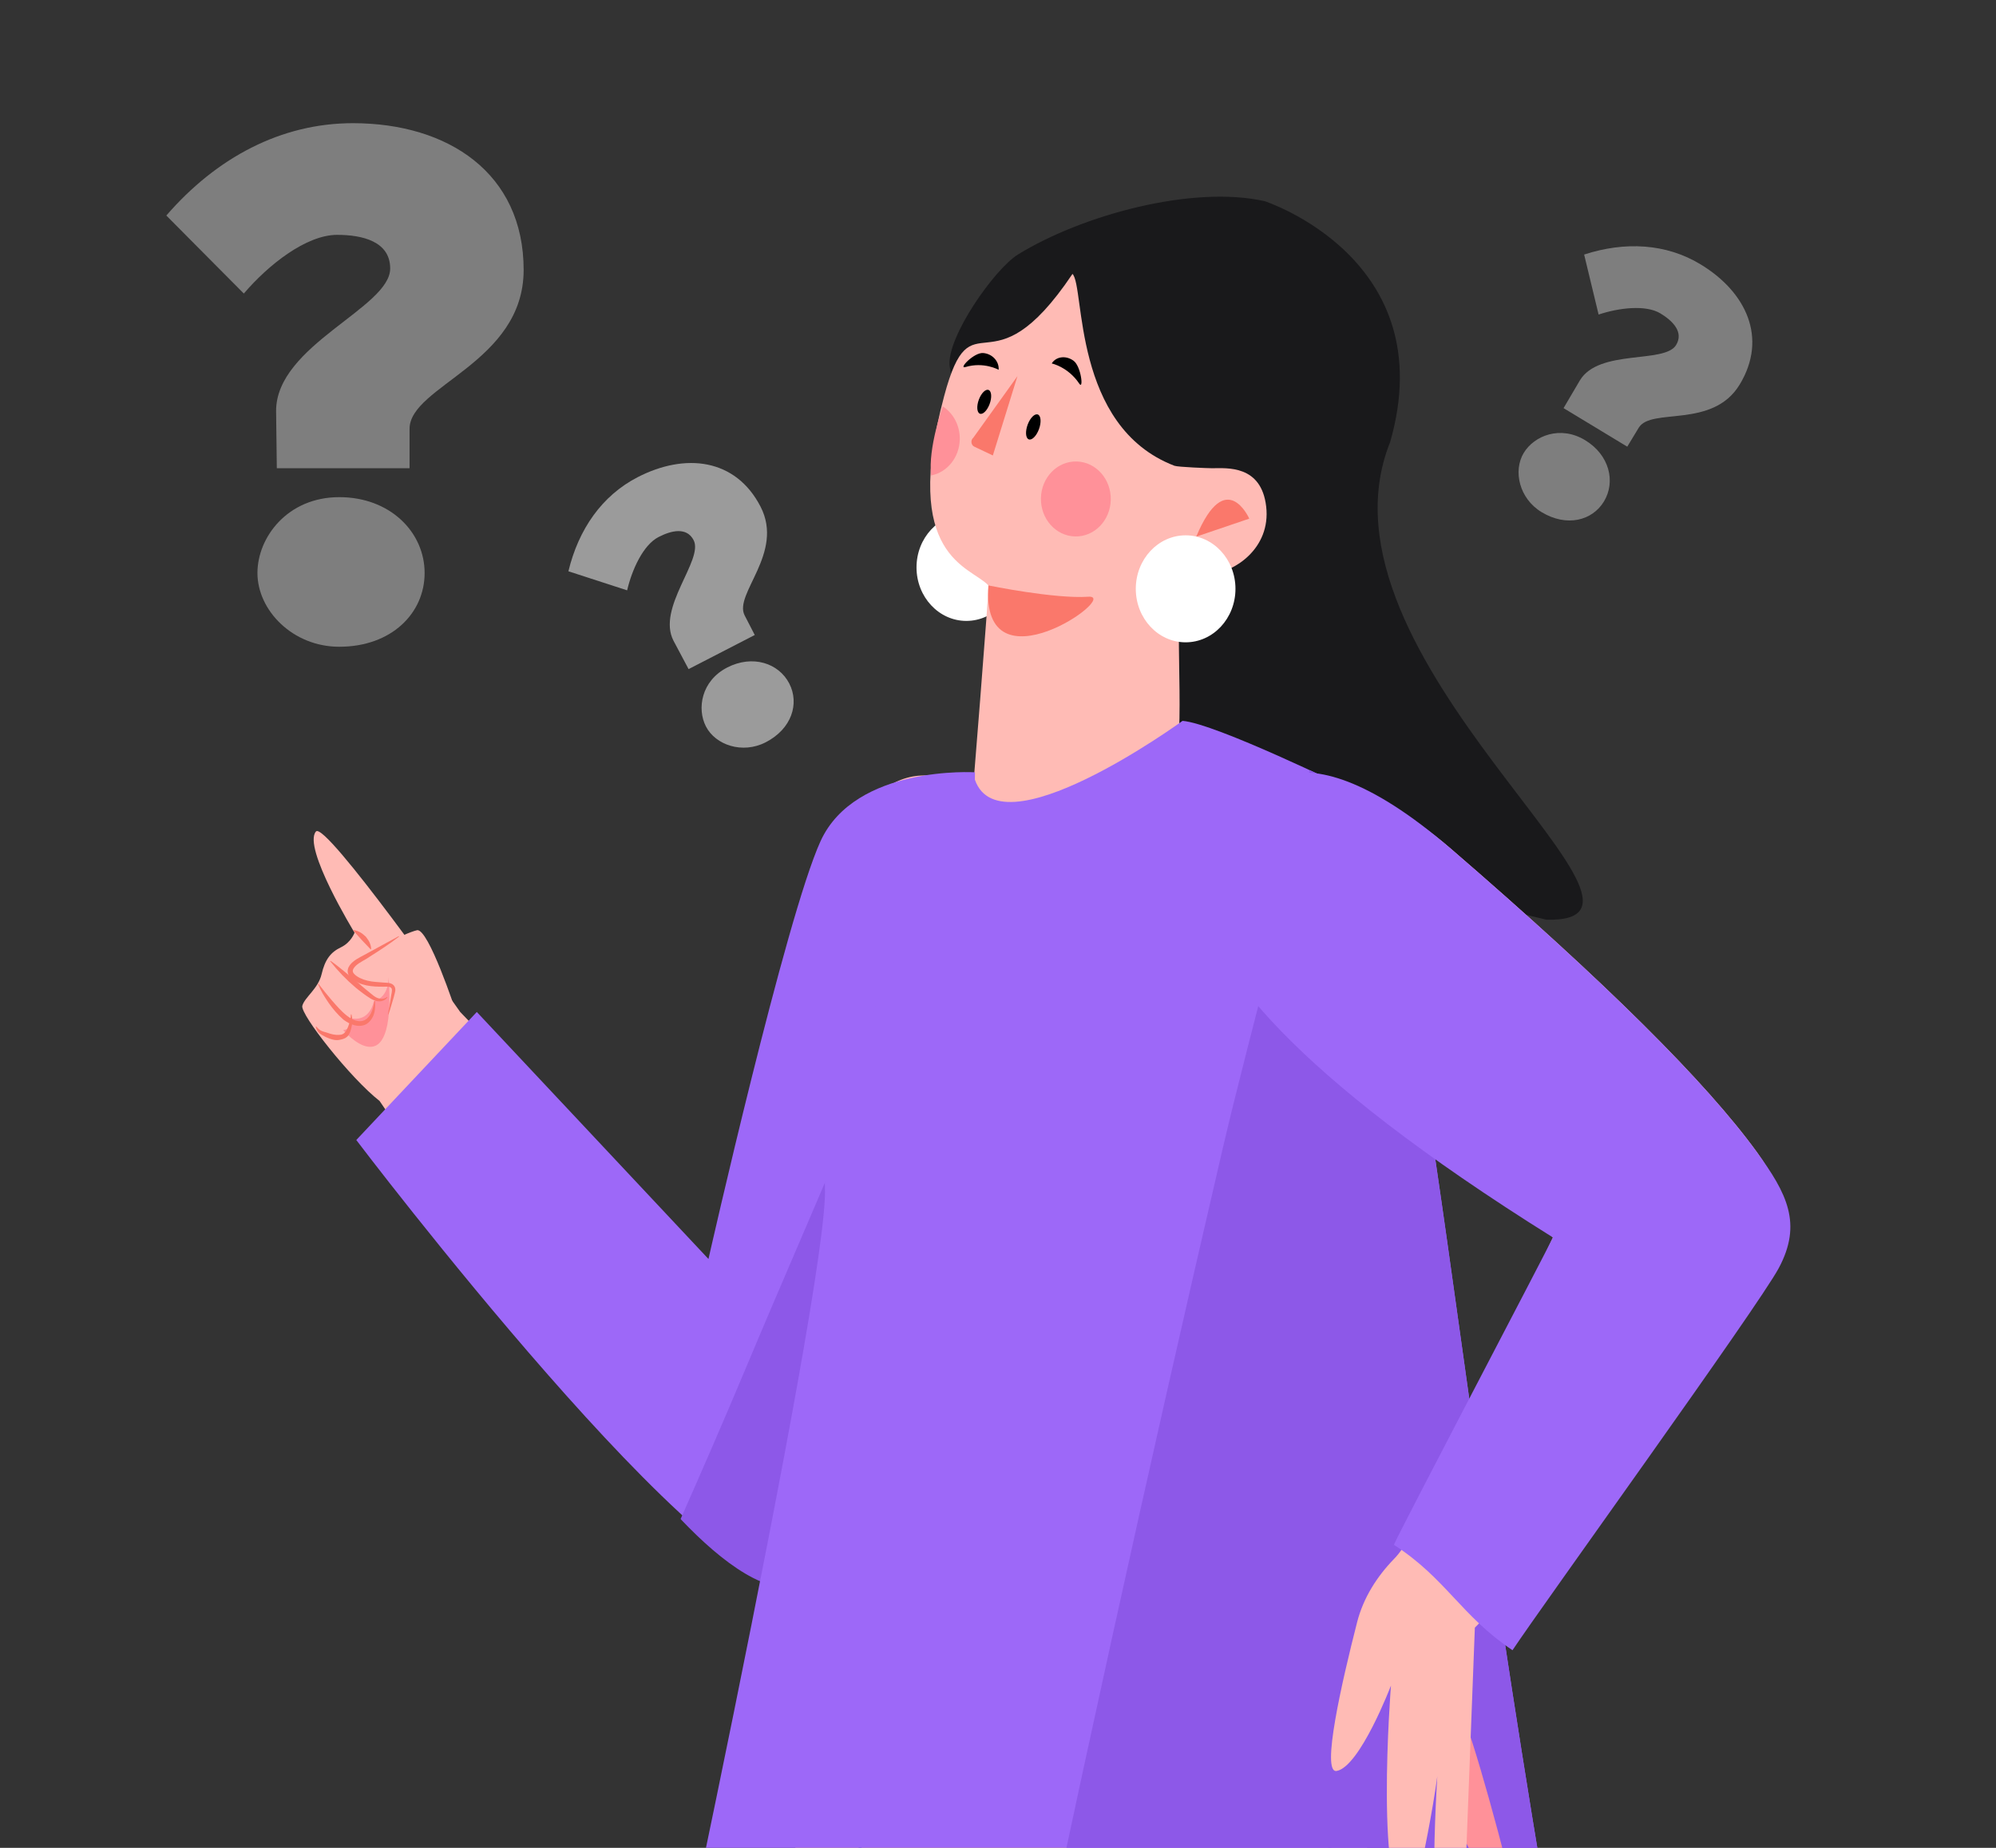 <svg width="324" height="300" viewBox="0 0 324 300" fill="none" xmlns="http://www.w3.org/2000/svg">
<rect x="0" y="0" width="324" height="300" fill="#333333" stroke="none"/>
<g clip-path="url(#clip0_80_819)">
<path d="M165.749 128.474L154.152 59.44C153.613 54.786 161.454 43.645 165.255 41.308C175.661 34.907 193.529 30.034 205.272 32.654C205.272 32.654 234.209 42.028 225.651 71.78C211.59 106.83 276.251 149.92 251.02 149.318" fill="#19191B"/>
<path d="M156.863 100.805C161.33 100.805 164.952 96.916 164.952 92.12C164.952 87.323 161.33 83.434 156.863 83.434C152.395 83.434 148.773 87.323 148.773 92.12C148.773 96.916 152.395 100.805 156.863 100.805Z" fill="white"/>
<path d="M190.638 75.617C191.201 75.832 196.181 76.021 196.759 76.017C199.173 76.006 204.744 75.454 205.532 82.233C206.327 89.087 200.243 92.944 196.584 93.16C195.527 93.221 193.089 93.453 192.373 94.29C190.172 96.861 192.5 116.832 190.806 123.834C187.065 139.303 195.018 132.014 195.018 132.014C195.018 132.014 143.382 191.14 157.637 131.965C157.637 131.965 160.619 95.231 160.443 95.042C157.497 91.881 146.25 90.574 153.251 64.337C157.791 47.323 160.541 64.645 174.093 44.469C176.131 46.509 173.99 69.232 190.638 75.617Z" fill="#FFBBB5"/>
<path d="M202.786 84.201C202.786 84.201 198.992 75.608 194.179 87.124Z" fill="#FA786B"/>
<path d="M174.764 74.921C171.633 74.845 169.039 77.508 168.968 80.869C168.898 84.23 171.378 87.016 174.509 87.092C177.639 87.168 180.234 84.505 180.304 81.144C180.375 77.783 177.895 74.997 174.764 74.921Z" fill="#FF9199"/>
<path d="M151.144 77.193C153.739 76.688 155.734 74.281 155.795 71.341C155.842 69.075 154.73 67.069 153.04 65.98C153.04 65.98 150.617 72.714 151.144 77.193Z" fill="#FF9199"/>
<path d="M165.155 61.07L161.164 73.943L158.16 72.519C157.605 72.256 157.517 71.451 157.997 71.057L165.155 61.07Z" fill="#FA786B"/>
<path d="M175.183 62.272C175.933 63.397 175.498 59.471 174.266 58.569C173.034 57.666 171.447 57.86 170.721 59.003C170.721 59.003 173.382 59.571 175.183 62.272Z" fill="black"/>
<path d="M156.719 59.588C155.478 59.963 158.105 57.191 159.592 57.314C161.08 57.437 162.205 58.657 162.105 60.035C162.105 60.035 159.697 58.689 156.719 59.588Z" fill="black"/>
<path d="M168.637 69.706C168.22 70.815 167.476 71.538 166.976 71.322C166.476 71.105 166.407 70.03 166.823 68.92C167.24 67.811 167.985 67.086 168.485 67.304C168.985 67.521 169.054 68.597 168.637 69.706Z" fill="black"/>
<path d="M160.631 65.612C160.232 66.672 159.522 67.362 159.044 67.155C158.565 66.947 158.5 65.922 158.899 64.862C159.297 63.802 160.007 63.112 160.486 63.318C160.964 63.525 161.029 64.554 160.631 65.612Z" fill="black"/>
<path d="M160.443 95.046C160.443 95.046 171.215 97.256 176.654 96.879C182.091 96.502 159.124 112.705 160.443 95.046Z" fill="#FA786B"/>
<path d="M192.457 104.281C196.924 104.281 200.546 100.392 200.546 95.596C200.546 90.799 196.924 86.91 192.457 86.91C187.989 86.91 184.367 90.799 184.367 95.596C184.367 100.392 187.989 104.281 192.457 104.281Z" fill="white"/>
<path d="M213.713 234.726C224.397 255.006 230.044 269.861 236.184 295.645C243.304 325.548 293.853 576.185 297.212 630.577C287.733 631.169 267.21 633.278 261.664 632.946C244.021 578.663 188.841 403.902 181.277 369.705C180.114 364.449 172.55 365.602 173.141 370.968C177.435 410.02 170.588 564.879 172.206 631.761C167.604 634.278 140.791 633.069 135.475 632.354C129.694 565.374 102.462 315.897 148.777 233.704C169.95 230.568 192.238 234.039 213.713 234.726Z" fill="#F9CC48"/>
<path d="M156.054 234.571C156.054 234.571 134.212 292.376 134.212 363.123C134.212 433.869 142.301 621.372 142.301 621.372" stroke="#325081" stroke-width="0.472" stroke-miterlimit="10"/>
<path d="M282.095 616.075L202.612 236.711" stroke="#325081" stroke-width="0.472" stroke-miterlimit="10"/>
<path d="M150.148 231.849L241.802 318.827C241.802 318.827 228.171 264.931 212.68 233.704L150.148 231.849Z" fill="black"/>
<path d="M61.607 178.733C61.607 178.733 118.602 263.6 131.958 253.481C131.958 253.481 147.278 241.868 139.575 194.455C139.56 189.85 139.539 186.657 139.691 185.936C139.691 185.936 143.003 139.126 150.168 129.432C150.954 128.368 153.33 126.388 153.014 126.305C131.129 120.429 122.755 179.508 116.722 206.84C116.472 207.972 74.695 164.286 74.695 164.286C74.695 164.286 52.811 133.218 51.286 134.994C49.074 137.567 57.552 151.421 57.552 151.421C57.552 151.421 57 153.004 55.34 153.796C53.681 154.588 52.76 155.774 52.206 158.15C51.653 160.525 49.441 161.911 49.073 163.295C48.706 164.681 56.938 175.106 61.607 178.733Z" fill="#FFBBB5"/>
<path d="M73.958 164.087C73.958 164.087 69.533 150.627 67.691 151.024C65.848 151.419 57.737 155.18 57.922 158.545C58.107 161.909 65.111 159.139 65.111 159.139C65.111 159.139 63.821 166.659 67.323 167.65C70.823 168.64 73.958 164.087 73.958 164.087Z" fill="#FFBBB5"/>
<path d="M63.082 158.544C63.082 158.544 63.267 161.909 60.685 162.503C60.685 162.503 60.132 166.067 56.813 165.275C56.813 165.275 57.735 166.858 55.708 167.253C55.708 167.253 64.374 177.348 63.082 158.544Z" fill="#FF9199"/>
<path d="M64.767 152.064C63.241 153.247 61.654 154.28 60.06 155.289C59.31 155.831 58.346 156.229 57.79 156.762C57.174 157.354 57.118 157.758 57.525 158.151C57.965 158.623 58.841 159.027 59.645 159.211C60.486 159.425 61.393 159.443 62.323 159.523C62.558 159.543 62.77 159.536 63.098 159.581C63.379 159.619 63.875 159.768 64.085 160.244C64.267 160.711 64.122 161.028 64.082 161.24L63.906 161.933C63.623 162.846 63.388 163.768 63.062 164.674L62.977 164.659L63.46 161.855C63.502 161.398 63.718 160.893 63.58 160.49C63.357 160.088 62.778 160.201 62.33 160.191C60.469 160.211 58.391 160.083 56.904 158.746C56.556 158.4 56.351 157.869 56.467 157.371C56.578 156.874 56.915 156.481 57.275 156.168C58.02 155.541 58.908 155.186 59.727 154.706L64.729 151.986L64.767 152.064Z" fill="#FA786B"/>
<path d="M57.4 150.997C57.869 151.057 58.214 151.224 58.542 151.405C58.868 151.586 59.1 151.849 59.38 152.068C59.571 152.365 59.817 152.615 59.962 152.95C60.111 153.284 60.239 153.632 60.246 154.086L60.181 154.142C59.196 153.144 58.248 152.115 57.335 151.055L57.4 150.997Z" fill="#FA786B"/>
<path d="M53.659 155.994C54.516 156.578 55.266 157.215 56.032 157.828C56.795 158.44 57.5 159.103 58.281 159.679C58.976 160.337 59.784 160.944 60.484 161.533C60.826 161.817 61.188 162.036 61.571 162.111C61.969 162.223 62.417 162.161 62.824 161.861L62.895 161.91C62.607 162.344 62.078 162.564 61.572 162.565C61.056 162.569 60.571 162.361 60.141 162.107C59.291 161.574 58.502 160.971 57.73 160.341C56.208 159.054 54.822 157.61 53.592 156.049L53.659 155.994Z" fill="#FA786B"/>
<path d="M60.879 162.51C60.935 163.66 60.953 165.028 59.741 166.074C59.145 166.59 58.225 166.635 57.547 166.45C56.844 166.267 56.27 165.923 55.754 165.548C54.786 164.699 54.034 163.802 53.357 162.838C52.692 161.869 52.072 160.869 51.619 159.758L51.688 159.707C52.385 160.629 53.114 161.528 53.866 162.407C54.625 163.274 55.38 164.164 56.281 164.871C57.129 165.563 58.368 166.164 59.373 165.512C60.332 164.856 60.576 163.593 60.792 162.495L60.879 162.51Z" fill="#FA786B"/>
<path d="M57.043 164.68C57.25 165.412 57.214 166.183 57.027 166.921C56.926 167.296 56.83 167.671 56.556 168.08C56.449 168.256 56.125 168.52 55.855 168.616C55.643 168.703 55.424 168.765 55.203 168.805C54.322 169.022 53.431 168.598 52.855 168.352C52.569 168.189 52.221 168.031 51.853 167.75C51.51 167.439 51.344 167.069 51.255 166.689L51.322 166.634C51.548 166.899 51.791 167.156 52.094 167.317C52.395 167.479 52.744 167.546 53.081 167.654C53.746 167.894 54.422 168.073 55.11 168.004C55.868 168.022 56.25 167.359 56.5 166.712C56.75 166.066 56.944 165.375 56.962 164.683L57.043 164.68Z" fill="#FA786B"/>
<path d="M158.261 125.384C158.261 125.384 138.843 124.173 133.189 136.576C127.536 148.98 115.002 204.397 115.002 204.397L77.398 164.296L57.835 185.082C57.835 185.082 116.231 262.191 130.485 257.441C144.74 252.692 158.424 142.294 158.261 125.384Z" fill="#9D68F8"/>
<path d="M153.904 140.461C144.858 168.097 132.368 195.117 121.146 221.922C117.682 230.196 114.105 238.421 110.477 246.621C117.372 253.87 124.807 259.329 130.485 257.437C143.349 253.151 155.743 162.861 157.92 132.844C156.598 135.394 155.25 137.926 153.904 140.461Z" fill="#8D58E8"/>
<path d="M158.076 125.995C158.694 127.601 133.173 177.052 133.907 192.796C134.646 208.659 103.961 350.811 103.175 353.197C103.175 353.197 231.594 352.844 258.862 353.197C233.594 217.073 233.594 160.014 218.881 128.023C218.881 128.023 197.316 117.457 191.957 117.033C191.957 117.033 161.456 139.23 158.076 125.995Z" fill="#9D68F8"/>
<path d="M218.882 128.023C218.882 128.023 216.231 126.724 212.564 125.023C209.423 145.849 203.152 166.347 198.409 186.753C192.289 213.088 186.325 239.459 180.515 265.865C174.127 294.895 167.945 323.97 161.923 353.079C199.582 353.024 244.083 353.008 258.865 353.198C233.595 217.074 233.595 160.015 218.882 128.023Z" fill="#8D58E8"/>
<path d="M237.218 279.738C236.492 274.176 240.51 286.88 244.768 303.479C246.099 308.671 239.914 306.954 234.521 290.739L237.218 279.738Z" fill="#FF9199"/>
<path d="M285.874 205.591C289.788 198.321 290.02 193.714 285.215 187.088C276.975 175.725 260.704 159.537 235.601 137.867C208.245 114.253 200.176 142.083 200.176 142.083C200.176 142.083 246.978 195.714 252.08 200.899C246.19 213.492 235.235 239.603 227.676 251.345C227.248 252.01 226.776 252.586 226.297 253.08C223.513 255.95 221.306 259.396 220.286 263.391C217.844 272.941 214.389 287.976 216.974 287.514C220.752 286.838 225.788 273.654 225.788 273.654C225.788 273.654 222.955 309.146 228.937 309.824C229.568 309.148 234.289 286.838 233.66 282.782C233.66 282.782 231.752 308.835 233.66 310.5C238.697 314.893 237.753 307.458 237.753 307.458L239.405 264.25C239.405 264.25 271.728 231.869 285.874 205.591Z" fill="#FFBBB5"/>
<path d="M252.08 200.899C250.926 203.364 227.738 247.506 226.259 250.799C234.704 256.243 237.162 262.316 245.516 267.916C250.254 260.764 285.311 212.24 288.721 205.906C292.634 198.636 290.02 193.713 285.215 187.086C276.975 175.723 260.704 159.535 235.601 137.865C208.245 114.251 201.806 131.484 201.806 131.484C201.806 131.484 166.032 147.132 252.08 200.899Z" fill="#9D68F8"/>
<g opacity="0.66">
<path d="M27 34.991C35.152 25.579 45.633 20 57.28 20C72.771 20 85 28.135 85 43.822C85 58.929 66.482 62.649 66.482 69.62V76.012H44.935L44.818 66.715C44.818 56.024 63.337 49.981 63.337 43.59C63.337 39.175 58.794 38.128 54.718 38.128C49.711 38.128 43.538 43.008 39.579 47.657L27 34.991ZM55.067 80.713C63.337 80.713 68.926 86.407 68.926 93.031C68.926 99.538 63.57 105 55.067 105C47.497 105 41.79 99.074 41.79 93.031C41.791 87.221 46.682 80.713 55.067 80.713Z" fill="#A6A6A6"/>
<path d="M92.267 92.747C93.906 85.949 97.693 80.469 103.499 77.476C111.221 73.493 119.412 74.414 123.454 82.251C127.345 89.799 119.073 96.415 120.868 99.899L122.515 103.092L111.775 108.63L109.322 104.016C106.568 98.675 114.243 90.897 112.596 87.703C111.458 85.496 108.925 86.141 106.893 87.19C104.396 88.476 102.577 92.502 101.8 95.841L92.267 92.747ZM118.035 108.375C122.157 106.249 126.411 107.657 128.117 110.967C129.793 114.217 128.53 118.325 124.293 120.51C120.519 122.455 116.147 120.961 114.591 117.942C113.093 115.038 113.855 110.529 118.035 108.375Z" fill="#D1D1D1"/>
<path d="M257.145 41.325C263.796 39.167 270.448 39.529 276.036 42.914C283.467 47.414 286.966 54.877 282.399 62.42C278 69.684 268.033 66.093 266.004 69.445L264.144 72.517L253.806 66.258L256.456 61.754C259.569 56.614 270.211 59.087 272.074 56.014C273.36 53.891 271.485 52.068 269.53 50.883C267.127 49.429 262.745 49.983 259.493 51.066L257.145 41.325ZM257.299 71.461C261.266 73.863 262.29 78.224 260.361 81.409C258.466 84.538 254.306 85.607 250.228 83.138C246.597 80.938 245.584 76.431 247.343 73.526C249.034 70.733 253.275 69.026 257.299 71.461Z" fill="#A6A6A6"/>
</g>
</g>
<defs>
<clipPath id="clip0_80_819">
<rect width="324" height="300" rx="30" fill="white"/>
</clipPath>
</defs>
</svg>

